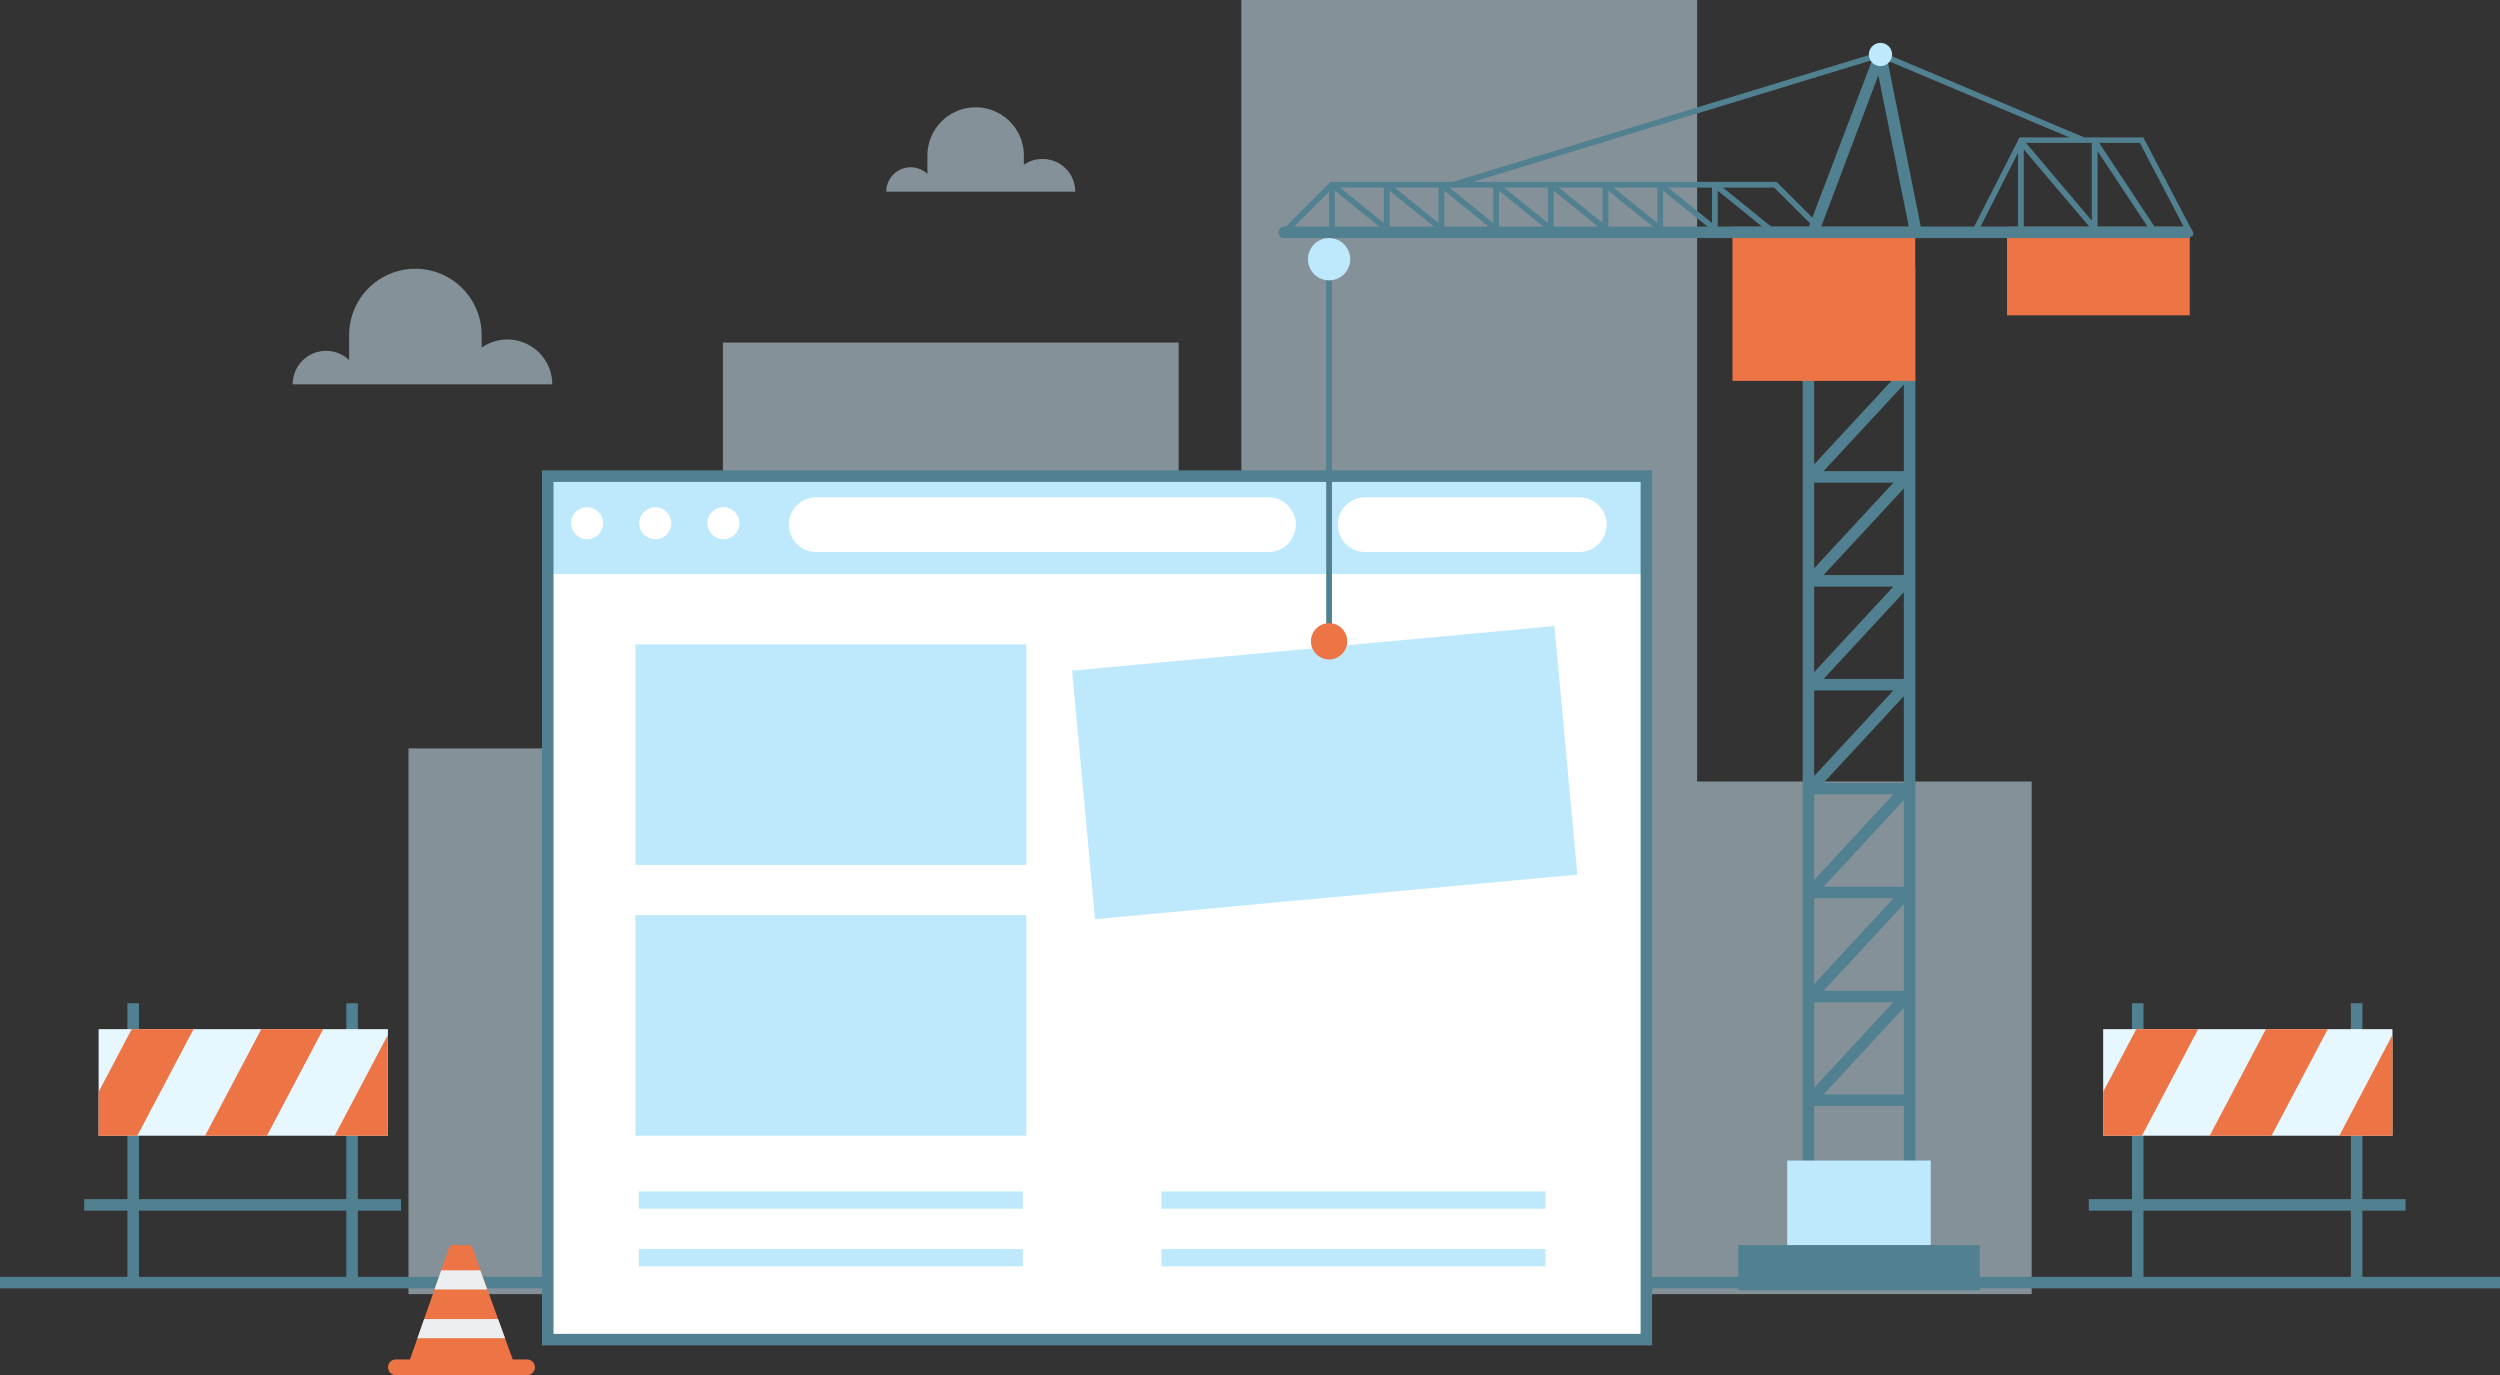 <svg xmlns="http://www.w3.org/2000/svg" viewBox="0 0 434 238.71"><rect x="0" y="0" width="434" height="238.71" fill="#333333" stroke="none"/><defs><style>.cls-1{fill:#d7f1ff;opacity:0.5;}.cls-2{fill:#518191;}.cls-3{fill:#bee9fc;}.cls-4{fill:#fff;}.cls-5{fill:#ed7445;}.cls-6{fill:#b0d8ff;}.cls-7{fill:#e6f7ff;}.cls-8{fill:#eceff1;}</style></defs><title>en-construccion-2</title><g id="Capa_2" data-name="Capa 2"><g id="OBJECTS"><polygon class="cls-1" points="125.5 129.93 70.91 129.93 70.91 224.66 125.5 224.66 140.43 224.66 204.62 224.66 204.62 59.47 125.5 59.47 125.5 129.93"/><polygon class="cls-1" points="294.62 135.67 294.62 0 215.5 0 215.5 224.66 291.5 224.66 294.62 224.66 352.7 224.66 352.7 135.67 294.62 135.67"/><rect class="cls-2" y="221.66" width="434" height="2"/><rect class="cls-3" x="95.09" y="82.66" width="190.72" height="149.89"/><rect class="cls-4" x="95.09" y="99.64" width="190.72" height="132.91"/><circle class="cls-4" cx="101.92" cy="90.83" r="2.78"/><circle class="cls-4" cx="113.76" cy="90.83" r="2.78"/><circle class="cls-4" cx="125.59" cy="90.83" r="2.78"/><path class="cls-4" d="M220.2,95.83H141.7a4.75,4.75,0,0,1-4.75-4.75h0a4.75,4.75,0,0,1,4.75-4.75h78.5a4.75,4.75,0,0,1,4.75,4.75h0A4.75,4.75,0,0,1,220.2,95.83Z"/><path class="cls-4" d="M274.19,95.83H237a4.75,4.75,0,0,1-4.75-4.75h0A4.75,4.75,0,0,1,237,86.33h37.16a4.75,4.75,0,0,1,4.75,4.75h0A4.75,4.75,0,0,1,274.19,95.83Z"/><rect class="cls-3" x="110.31" y="158.86" width="67.85" height="38.29"/><rect class="cls-3" x="110.31" y="111.86" width="67.85" height="38.29"/><rect class="cls-3" x="110.9" y="206.83" width="66.67" height="3"/><rect class="cls-3" x="110.9" y="216.83" width="66.67" height="3"/><rect class="cls-3" x="201.62" y="206.83" width="66.67" height="3"/><rect class="cls-3" x="201.62" y="216.83" width="66.67" height="3"/><path class="cls-2" d="M286.81,233.56H94.09V81.66H286.81Zm-190.72-2H284.81V83.66H96.09Z"/><path class="cls-2" d="M332.51,211H312.94V46.33h19.57Zm-17.57-2h15.57V48.33H314.94Z"/><rect class="cls-3" x="310.26" y="201.47" width="24.92" height="17.86"/><path class="cls-2" d="M331.61,192H314.28a1,1,0,0,1-.73-1.68l16.67-18,1.47,1.36L316.57,190h15Z"/><path class="cls-2" d="M331.61,174H314.28a1,1,0,0,1-.73-1.68l16.67-18,1.47,1.36L316.57,172h15Z"/><path class="cls-2" d="M331.61,155.93H314.28a1,1,0,0,1-.73-1.68l16.67-18,1.47,1.36-15.11,16.32h15Z"/><path class="cls-2" d="M331.61,137.9H314.28a1,1,0,0,1-.73-1.68l16.67-18,1.47,1.36L316.57,135.9h15Z"/><path class="cls-2" d="M331.61,119.86H314.28a1,1,0,0,1-.73-1.68l16.67-18,1.47,1.36-15.11,16.32h15Z"/><path class="cls-2" d="M331.61,101.83H314.28a1,1,0,0,1-.73-1.68l16.67-18,1.47,1.36L316.57,99.83h15Z"/><path class="cls-2" d="M331.61,83.79H314.28a1,1,0,0,1-.73-1.68l16.67-18,1.47,1.36L316.57,81.79h15Z"/><path class="cls-2" d="M331.61,65.76H314.28a1,1,0,0,1-.73-1.68l16.67-18,1.47,1.36L316.57,63.76h15Z"/><rect class="cls-5" x="300.76" y="39.38" width="31.72" height="26.74"/><rect class="cls-5" x="348.42" y="39.38" width="31.72" height="15.36"/><path class="cls-2" d="M379.61,41.33H222.95a1,1,0,1,1,0-2H379.61a1,1,0,1,1,0,2Z"/><rect class="cls-2" x="230.23" y="45" width="1" height="65"/><path class="cls-6" d="M323.61,39.66"/><rect class="cls-2" x="301.76" y="216.14" width="41.92" height="7.86"/><path class="cls-2" d="M316.73,41.07a.5.5,0,0,1-.35-.15L308,32.57H231.44l-7.85,7.85a.5.5,0,1,1-.71-.71L231,31.57h77.41l8.65,8.65a.5.5,0,0,1-.35.85Z"/><path class="cls-2" d="M380.28,41.07a.5.5,0,0,1-.44-.27l-8.36-16H351.2L343.34,40.3a.5.5,0,1,1-.89-.45l8.14-16h21.49l8.64,16.51a.5.5,0,0,1-.44.73Z"/><circle class="cls-3" cx="230.73" cy="45" r="3.67"/><rect class="cls-3" x="187.93" y="112.46" width="84.09" height="43.33" transform="translate(-11.37 21.73) rotate(-5.28)"/><path class="cls-2" d="M252.4,32.56a.5.5,0,0,1-.15-1L326.29,9a.5.5,0,0,1,.34,0l35.09,14.81a.5.5,0,0,1-.39.92L326.41,10,252.55,32.54Z"/><path class="cls-2" d="M314.79,41.14a1,1,0,0,1-.93-1.36L325.51,9.11a1,1,0,0,1,1.91.16l6,29.92a1,1,0,0,1-2,.39l-5.34-26.52L315.73,40.49A1,1,0,0,1,314.79,41.14Z"/><circle class="cls-3" cx="326.45" cy="9.46" r="2.02"/><path class="cls-2" d="M241.86,41.16a.5.5,0,0,1-.31-.11l-9.82-7.94v7.42a.5.5,0,0,1-1,0V32.07a.5.5,0,0,1,.81-.39l10.63,8.6a.5.5,0,0,1-.31.89Z"/><path class="cls-2" d="M251.36,41.16a.5.5,0,0,1-.31-.11l-9.82-7.94v7.42a.5.5,0,1,1-1,0V32.07a.5.5,0,0,1,.81-.39l10.63,8.6a.5.5,0,0,1-.31.89Z"/><path class="cls-2" d="M260.86,41.16a.5.5,0,0,1-.31-.11l-9.82-7.94v7.42a.5.5,0,1,1-1,0V32.07a.5.5,0,0,1,.81-.39l10.63,8.6a.5.5,0,0,1-.31.89Z"/><path class="cls-2" d="M270.35,41.16a.5.5,0,0,1-.31-.11l-9.82-7.94v7.42a.5.5,0,0,1-1,0V32.07a.5.5,0,0,1,.81-.39l10.63,8.6a.5.5,0,0,1-.31.89Z"/><path class="cls-2" d="M279.85,41.16a.5.5,0,0,1-.31-.11l-9.82-7.94v7.42a.5.5,0,0,1-1,0V32.07a.5.5,0,0,1,.81-.39l10.63,8.6a.5.5,0,0,1-.31.89Z"/><path class="cls-2" d="M289.34,41.16a.5.5,0,0,1-.31-.11l-9.82-7.94v7.42a.5.5,0,0,1-1,0V32.07a.5.5,0,0,1,.81-.39l10.63,8.6a.5.5,0,0,1-.31.89Z"/><path class="cls-2" d="M298.84,41.16a.5.5,0,0,1-.31-.11l-9.82-7.94v7.42a.5.5,0,0,1-1,0V32.07a.5.5,0,0,1,.81-.39l10.63,8.6a.5.5,0,0,1-.31.89Z"/><path class="cls-2" d="M308.33,41.16a.5.5,0,0,1-.31-.11l-9.82-7.94v7.42a.5.5,0,0,1-1,0V32.07a.5.5,0,0,1,.81-.39l10.63,8.6a.5.5,0,0,1-.31.89Z"/><path class="cls-2" d="M364.47,41.16a.5.5,0,0,1-.38-.18L351.33,25.94v14.6a.5.5,0,0,1-1,0v-16a.5.5,0,0,1,.88-.32l13.63,16.09a.5.5,0,0,1-.38.82Z"/><path class="cls-2" d="M374.28,41.16a.5.5,0,0,1-.42-.22l-9.72-14.7v14.3a.5.5,0,0,1-1,0v-16a.5.5,0,0,1,.92-.28l10.63,16.09a.5.5,0,0,1-.42.78Z"/><circle class="cls-5" cx="230.73" cy="111.33" r="3.15"/><rect class="cls-2" x="60.12" y="174.16" width="2" height="48"/><rect class="cls-2" x="22.12" y="174.16" width="2" height="48"/><rect class="cls-7" x="17.12" y="178.66" width="50.22" height="18.5"/><polygon class="cls-5" points="67.33 197.16 67.33 179.66 58.1 197.16 67.33 197.16"/><polygon class="cls-5" points="35.6 197.16 46.34 197.16 56.1 178.66 45.36 178.66 35.6 197.16"/><polygon class="cls-5" points="22.86 178.66 17.12 189.55 17.12 197.16 23.84 197.16 33.6 178.66 22.86 178.66"/><rect class="cls-2" x="14.62" y="208.17" width="55" height="2"/><rect class="cls-2" x="408.11" y="174.16" width="2" height="48"/><rect class="cls-2" x="370.11" y="174.16" width="2" height="48"/><rect class="cls-7" x="365.11" y="178.66" width="50.22" height="18.5"/><polygon class="cls-5" points="415.33 197.16 415.33 179.66 406.1 197.16 415.33 197.16"/><polygon class="cls-5" points="383.6 197.16 394.34 197.16 404.1 178.66 393.36 178.66 383.6 197.16"/><polygon class="cls-5" points="370.86 178.66 365.11 189.55 365.11 197.16 371.84 197.16 381.6 178.66 370.86 178.66"/><rect class="cls-2" x="362.61" y="208.17" width="55" height="2"/><path class="cls-5" d="M91.5,236H68.72a1.36,1.36,0,0,0,0,2.72H91.5a1.36,1.36,0,0,0,0-2.72Z"/><path class="cls-5" d="M82,216.63a.74.74,0,0,0-.7-.49H78.65a.74.74,0,0,0-.7.5l-7.35,21h19Z"/><polygon class="cls-8" points="76.59 220.53 75.43 223.85 84.58 223.85 83.38 220.53 76.59 220.53"/><polygon class="cls-8" points="73.63 228.99 72.47 232.31 87.67 232.31 86.46 228.99 73.63 228.99"/><path class="cls-1" d="M88.09,58.94a7.73,7.73,0,0,0-4.48,1.42v-2.2a11.5,11.5,0,0,0-23,0v4.35a5.8,5.8,0,0,0-9.8,4.21H95.87A7.78,7.78,0,0,0,88.09,58.94Z"/><path class="cls-1" d="M181,27.6a5.63,5.63,0,0,0-3.26,1V27a8.37,8.37,0,1,0-16.74,0V30.2a4.23,4.23,0,0,0-7.14,3.07h32.8A5.66,5.66,0,0,0,181,27.6Z"/></g></g></svg>